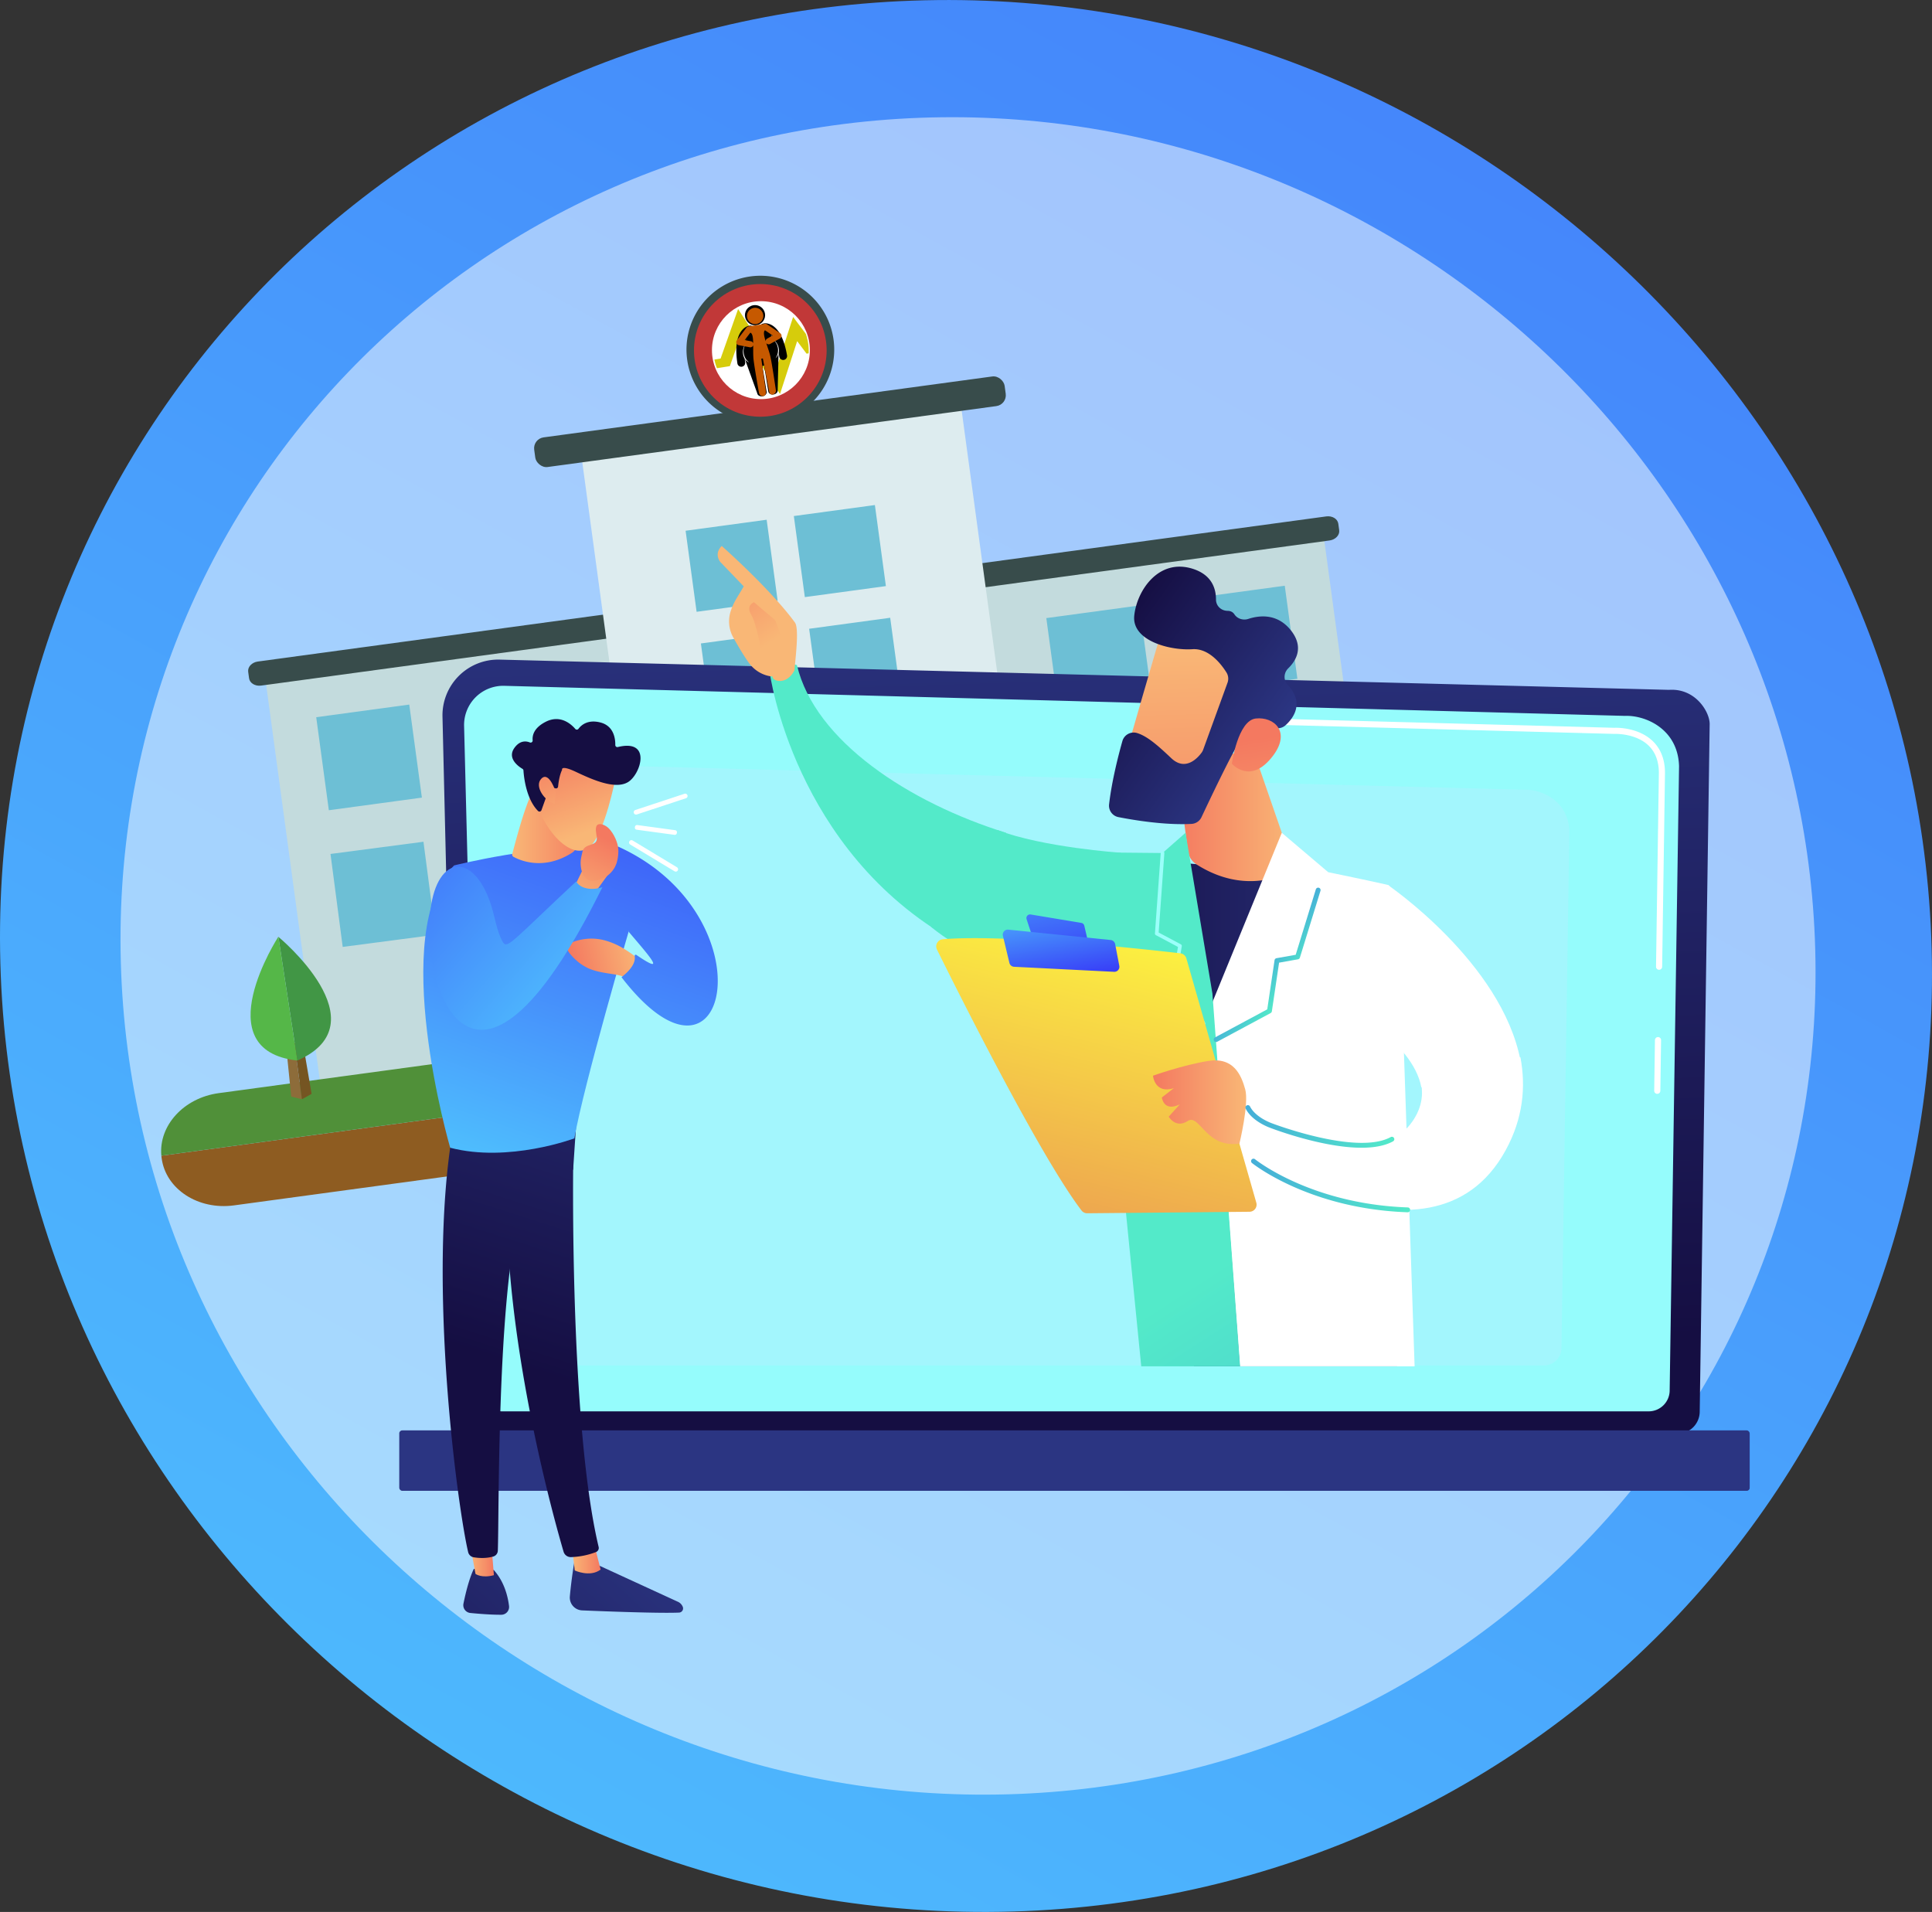 <svg xmlns="http://www.w3.org/2000/svg" xmlns:xlink="http://www.w3.org/1999/xlink" viewBox="0 0 3704.9 3666.27"><rect x="0" y="0" width="3704.9" height="3666.27" fill="#333333" stroke="none"/><defs><style>.cls-1{fill:none;}.cls-2{fill:url(#linear-gradient);}.cls-15,.cls-3{fill:#fff;}.cls-3{opacity:0.5;}.cls-4{fill:#c3dbdd;}.cls-5{fill:#6dbfd5;}.cls-6{fill:#384c4b;}.cls-7{fill:#ddecef;}.cls-8{fill:#c13838;}.cls-9{fill:#8e5c21;}.cls-10{fill:#509039;}.cls-11{fill:#8d6c3a;}.cls-12{fill:#755522;}.cls-13{fill:#419645;}.cls-14{fill:#55b748;}.cls-16{fill:#d6cc0b;}.cls-17{fill:#c65900;}.cls-18{fill:url(#linear-gradient-2);}.cls-19{fill:#95fcfc;}.cls-20{fill:#b6f0ff;opacity:0.43;}.cls-21{fill:url(#linear-gradient-3);}.cls-22{clip-path:url(#clip-path);}.cls-23{fill:url(#linear-gradient-4);}.cls-24{fill:url(#linear-gradient-5);}.cls-25{fill:url(#linear-gradient-6);}.cls-26{fill:url(#linear-gradient-7);}.cls-27{fill:url(#linear-gradient-8);}.cls-28{fill:url(#linear-gradient-9);}.cls-29{fill:url(#linear-gradient-10);}.cls-30{fill:url(#linear-gradient-11);}.cls-31{fill:url(#linear-gradient-12);}.cls-32{fill:url(#linear-gradient-13);}.cls-33{fill:url(#linear-gradient-14);}.cls-34{fill:url(#linear-gradient-15);}.cls-35{fill:url(#linear-gradient-16);}.cls-36{fill:url(#linear-gradient-17);}.cls-37{fill:url(#linear-gradient-18);}.cls-38{fill:url(#linear-gradient-19);}.cls-39{fill:url(#linear-gradient-20);}.cls-40{fill:url(#linear-gradient-21);}.cls-41{fill:url(#linear-gradient-22);}.cls-42{fill:url(#linear-gradient-23);}.cls-43{fill:url(#linear-gradient-24);}.cls-44{fill:url(#linear-gradient-25);}.cls-45{fill:url(#linear-gradient-26);}.cls-46{fill:url(#linear-gradient-27);}.cls-47{fill:url(#linear-gradient-28);}.cls-48{fill:url(#linear-gradient-29);}.cls-49{fill:url(#linear-gradient-30);}.cls-50{fill:url(#linear-gradient-31);}.cls-51{fill:url(#linear-gradient-32);}.cls-52{fill:url(#linear-gradient-33);}.cls-53{fill:url(#linear-gradient-34);}.cls-54{fill:url(#linear-gradient-35);}.cls-55{fill:url(#linear-gradient-36);}.cls-56{fill:url(#linear-gradient-37);}.cls-57{fill:url(#linear-gradient-38);}.cls-58{fill:url(#linear-gradient-39);}.cls-59{fill:url(#linear-gradient-40);}</style><linearGradient id="linear-gradient" x1="-174.54" y1="5534.94" x2="5267.65" y2="-4331.22" gradientUnits="userSpaceOnUse"><stop offset="0" stop-color="#53d8ff"/><stop offset="1" stop-color="#3840f7"/></linearGradient><linearGradient id="linear-gradient-2" x1="2053.71" y1="1068.09" x2="2099.29" y2="2617.81" gradientUnits="userSpaceOnUse"><stop offset="0" stop-color="#2b3582"/><stop offset="1" stop-color="#150e42"/></linearGradient><linearGradient id="linear-gradient-3" x1="2045.52" y1="2535.13" x2="1968.94" y2="1367.26" gradientTransform="translate(4128.61 5643.28) rotate(-180)" xlink:href="#linear-gradient-2"/><clipPath id="clip-path" transform="translate(-3.84 -20.85)"><path class="cls-1" d="M2927.45,2593c0,26.31-12.94,47.83-28.75,47.83H1323.13c-15.82,0-28.76-21.52-28.76-47.83l-12.9-1426.43c1.52-85.84,46.76-116.69,74.18-114.87L2895.12,983c14.73-.66,29,8.79,39.42,26.11s16.17,41,15.8,65.53Z"/></clipPath><linearGradient id="linear-gradient-4" x1="-481.79" y1="2458.57" x2="-1331.47" y2="3610.2" gradientTransform="matrix(-1, 0, 0, 1, 1556.97, 0)" xlink:href="#linear-gradient-2"/><linearGradient id="linear-gradient-5" x1="-611.6" y1="2362.79" x2="-1461.28" y2="3514.42" gradientTransform="matrix(-1, 0, 0, 1, 1556.97, 0)" xlink:href="#linear-gradient-2"/><linearGradient id="linear-gradient-6" x1="-1129.85" y1="2141.88" x2="-511.13" y2="2141.88" gradientTransform="matrix(-1, 0, 0, 1, 1556.97, 0)" xlink:href="#linear-gradient-2"/><linearGradient id="linear-gradient-7" x1="-731.8" y1="2423.96" x2="-1211.21" y2="3168.69" gradientTransform="matrix(-1, 0, 0, 1, 1556.97, 0)" gradientUnits="userSpaceOnUse"><stop offset="0" stop-color="#53eac9"/><stop offset="1" stop-color="#45aed8"/></linearGradient><linearGradient id="linear-gradient-8" x1="10471.75" y1="1483.4" x2="10775.82" y2="2175.22" gradientTransform="translate(-8890.8)" gradientUnits="userSpaceOnUse"><stop offset="0" stop-color="#f9b776"/><stop offset="1" stop-color="#f47960"/></linearGradient><linearGradient id="linear-gradient-9" x1="74.79" y1="1253" x2="201.67" y2="1057.93" gradientTransform="matrix(-1, 0, 0, 1, 1556.97, 0)" xlink:href="#linear-gradient-8"/><linearGradient id="linear-gradient-10" x1="-927.39" y1="1588.16" x2="-700.67" y2="1588.16" gradientTransform="matrix(-1, 0, 0, 1, 1556.97, 0)" xlink:href="#linear-gradient-8"/><linearGradient id="linear-gradient-11" x1="-737.29" y1="2480.16" x2="-1249.85" y2="3276.38" xlink:href="#linear-gradient-7"/><linearGradient id="linear-gradient-12" x1="-824.16" y1="2364.5" x2="-1303.58" y2="3109.23" xlink:href="#linear-gradient-7"/><linearGradient id="linear-gradient-13" x1="-733.51" y1="2007.36" x2="-310.32" y2="1702.8" gradientTransform="matrix(-1, 0, 0, 1, 1553.14, -20.85)" gradientUnits="userSpaceOnUse"><stop offset="0" stop-color="#9cfffb"/><stop offset="1" stop-color="#9bfffa"/></linearGradient><linearGradient id="linear-gradient-14" x1="-925.46" y1="1905.95" x2="-869.53" y2="1865.7" xlink:href="#linear-gradient-7"/><linearGradient id="linear-gradient-15" x1="-758.24" y1="1820.03" x2="-661.64" y2="1820.03" gradientTransform="matrix(-1, 0, 0, 1, 1556.97, 0)" xlink:href="#linear-gradient-13"/><linearGradient id="linear-gradient-16" x1="-620.51" y1="1786.87" x2="-305.2" y2="3100.69" gradientTransform="matrix(-1, 0, 0, 1, 1556.97, 0)" gradientUnits="userSpaceOnUse"><stop offset="0" stop-color="#fdf53f"/><stop offset="1" stop-color="#d93c65"/></linearGradient><linearGradient id="linear-gradient-17" x1="-423.1" y1="1579.77" x2="-490.25" y2="1874.66" gradientTransform="matrix(-1, 0, 0, 1, 1556.97, 0)" xlink:href="#linear-gradient"/><linearGradient id="linear-gradient-18" x1="-458.24" y1="1703.47" x2="-490.36" y2="1896.17" gradientTransform="matrix(-1, 0, 0, 1, 1556.97, 0)" xlink:href="#linear-gradient"/><linearGradient id="linear-gradient-19" x1="-836.58" y1="2134.44" x2="-657.93" y2="2134.44" gradientTransform="matrix(-1, 0, 0, 1, 1556.97, 0)" xlink:href="#linear-gradient-8"/><linearGradient id="linear-gradient-20" x1="-1120.67" y1="2180.93" x2="-835.24" y2="2180.93" xlink:href="#linear-gradient-7"/><linearGradient id="linear-gradient-21" x1="-1151.1" y1="2294.09" x2="-846.01" y2="2294.09" xlink:href="#linear-gradient-7"/><linearGradient id="linear-gradient-22" x1="-921.93" y1="-1664.81" x2="-1236.48" y2="-1248.69" gradientTransform="matrix(-0.81, -0.58, -0.58, 0.81, 561.72, 2074.84)" xlink:href="#linear-gradient-8"/><linearGradient id="linear-gradient-23" x1="-1162.16" y1="-1564.88" x2="-786.43" y2="-1564.88" gradientTransform="matrix(-0.81, -0.58, -0.58, 0.81, 561.72, 2074.84)" xlink:href="#linear-gradient-2"/><linearGradient id="linear-gradient-24" x1="-1382.63" y1="-1335.27" x2="-1130.33" y2="-1594.12" gradientTransform="matrix(-0.81, -0.58, -0.58, 0.81, 561.72, 2074.84)" xlink:href="#linear-gradient-8"/><linearGradient id="linear-gradient-25" x1="-3135.78" y1="2960.4" x2="-3751.78" y2="3630.43" gradientTransform="translate(4436.61)" xlink:href="#linear-gradient-2"/><linearGradient id="linear-gradient-26" x1="-3335.73" y1="3010.16" x2="-3281.01" y2="3010.16" gradientTransform="translate(4436.61)" xlink:href="#linear-gradient-8"/><linearGradient id="linear-gradient-27" x1="1329.85" y1="1765.17" x2="1044.45" y2="2656.17" xlink:href="#linear-gradient-2"/><linearGradient id="linear-gradient-28" x1="-3273.97" y1="2833.35" x2="-3889.97" y2="3503.39" gradientTransform="translate(4436.61)" xlink:href="#linear-gradient-2"/><linearGradient id="linear-gradient-29" x1="-3532.92" y1="3007.36" x2="-3485.68" y2="3007.36" gradientTransform="translate(4436.61)" xlink:href="#linear-gradient-8"/><linearGradient id="linear-gradient-30" x1="1194.56" y1="1721.84" x2="909.16" y2="2612.83" xlink:href="#linear-gradient-2"/><linearGradient id="linear-gradient-31" x1="817.08" y1="2410.51" x2="1187.73" y2="1355.98" xlink:href="#linear-gradient"/><linearGradient id="linear-gradient-32" x1="-3450.62" y1="1587.86" x2="-3301.9" y2="1587.86" gradientTransform="translate(4436.61)" xlink:href="#linear-gradient-8"/><linearGradient id="linear-gradient-33" x1="-7755.11" y1="-1813.01" x2="-7807.37" y2="-1985.4" gradientTransform="translate(8977.81 3007.13) rotate(-3.09)" xlink:href="#linear-gradient-8"/><linearGradient id="linear-gradient-34" x1="654.45" y1="867.13" x2="495.37" y2="1353.44" gradientTransform="matrix(-1, 0, 0, 1, 1565.89, 0)" xlink:href="#linear-gradient-2"/><linearGradient id="linear-gradient-35" x1="-7808.53" y1="-1813.82" x2="-7855.56" y2="-1968.91" gradientTransform="translate(8977.81 3007.13) rotate(-3.09)" xlink:href="#linear-gradient-8"/><linearGradient id="linear-gradient-36" x1="2342.39" y1="1169.54" x2="2474.37" y2="1169.54" gradientTransform="matrix(-0.97, 0.24, 0.24, 0.97, 3221.59, 146.59)" xlink:href="#linear-gradient-8"/><linearGradient id="linear-gradient-37" x1="1037.26" y1="2487.9" x2="1407.91" y2="1433.37" xlink:href="#linear-gradient"/><linearGradient id="linear-gradient-38" x1="3268.19" y1="1776.33" x2="3350.52" y2="1608.23" gradientTransform="translate(-2164.56 -20.85)" xlink:href="#linear-gradient-8"/><linearGradient id="linear-gradient-39" x1="1232.33" y1="2033.72" x2="568.83" y2="1455.83" xlink:href="#linear-gradient"/><linearGradient id="linear-gradient-40" x1="3259.19" y1="1777.32" x2="3331.13" y2="1630.45" gradientTransform="translate(-2160.73)" xlink:href="#linear-gradient-8"/></defs><title>Cover</title><g id="Background"><path class="cls-2" d="M3707.29,1816.93c39.79,1003-744.7,1839.84-1761.4,1869.39C918.89,3716.16,45.82,2912.5,5.3,1891S772.74,32.24,1800.48,21C2817.91,9.8,3667.5,813.93,3707.29,1816.93Z" transform="translate(-3.84 -20.85)"/><path class="cls-3" d="M3484.14,1821.4c35,881-654.57,1615.21-1547.17,1640.15-900.53,25.17-1665.23-680-1700.74-1575.15S908.3,256.61,1809.4,245.72C2702.56,234.94,3449.19,940.43,3484.14,1821.4Z" transform="translate(-3.84 -20.85)"/><rect class="cls-4" x="1173.58" y="1163.05" width="839.54" height="792.92" transform="translate(-199.22 207.77) rotate(-7.73)"/><rect class="cls-4" x="561.43" y="1265.68" width="634.69" height="787.36" transform="translate(-219.15 112.51) rotate(-7.73)"/><rect class="cls-5" x="900.48" y="1345.26" width="180.05" height="180.05" transform="translate(-187.98 125.51) rotate(-7.73)"/><path class="cls-6" d="M498.28,1289.36c-11.49,1.56-19.77,10.38-18.5,19.7l1.68,12.39c1.27,9.32,11.6,15.62,23.08,14.06l695-94.39-6.27-46.15Z" transform="translate(-3.84 -20.85)"/><rect class="cls-5" x="621.63" y="1383.13" width="180.05" height="180.05" transform="translate(-195.62 88.32) rotate(-7.73)"/><rect class="cls-4" x="1962.11" y="1075.47" width="634.69" height="792.01" transform="translate(-181.13 299.3) rotate(-7.73)"/><path class="cls-6" d="M2547.18,1011.09c11.48-1.56,21.81,4.74,23.08,14.06l1.68,12.38c1.27,9.33-7,18.15-18.5,19.71l-695,94.39-6.27-46.15Z" transform="translate(-3.84 -20.85)"/><polygon class="cls-7" points="1110.5 841.23 1140.42 1061.48 1266.79 1991.96 1994.32 1893.16 1867.95 962.67 1838.04 742.42 1110.5 841.23"/><rect class="cls-5" x="1344.85" y="1537.15" width="233.06" height="410.05" transform="translate(-225 191.67) rotate(-7.73)"/><rect class="cls-5" x="1625.43" y="1499.16" width="231.4" height="410.05" transform="translate(-217.34 228.97) rotate(-7.73)"/><rect class="cls-6" x="1025.18" y="800.77" width="910.42" height="57.35" rx="20.98" transform="translate(-101.99 185.92) rotate(-7.73)"/><path class="cls-6" d="M1446.33,576.39a116,116,0,1,1-76.68,44.69,115.17,115.17,0,0,1,76.68-44.69m-3.46-25.47a141.66,141.66,0,1,0,159.44,121.3,141.66,141.66,0,0,0-159.44-121.3Z" transform="translate(-3.84 -20.85)"/><path class="cls-6" d="M1286.2,1473.84H1851.6a8.13,8.13,0,0,1,8.13,8.13v29.79a8.12,8.12,0,0,1-8.12,8.12H1286.2a8.12,8.12,0,0,1-8.12-8.12V1482a8.12,8.12,0,0,1,8.12-8.12Z" transform="translate(-191.01 203.91) rotate(-7.73)"/><rect class="cls-5" x="935.89" y="1606.04" width="180.05" height="180.05" transform="translate(-222.75 132.65) rotate(-7.73)"/><rect class="cls-5" x="657.04" y="1643.91" width="180.05" height="180.05" transform="matrix(0.99, -0.13, 0.13, 0.99, -230.39, 95.46)"/><rect class="cls-5" x="1536.04" y="999.01" width="156.86" height="156.86" transform="translate(-134.15 206.22) rotate(-7.73)"/><rect class="cls-5" x="1328.48" y="1027.2" width="156.86" height="156.86" transform="translate(-139.83 178.55) rotate(-7.73)"/><rect class="cls-5" x="1565.4" y="1215.15" width="156.86" height="156.86" transform="translate(-162.97 212.14) rotate(-7.73)"/><rect class="cls-5" x="1357.83" y="1243.34" width="156.86" height="156.86" transform="translate(-168.65 184.46) rotate(-7.73)"/><circle class="cls-8" cx="1461.85" cy="692.75" r="127.21" transform="translate(-65.52 1215.73) rotate(-45)"/><path class="cls-9" d="M313.26,2237c.12,1.29.26,2.59.44,3.89l.16,1.19c8,59.1,70,99.48,138.64,90.16L2839.79,2008c68.62-9.32,117.74-64.78,109.71-123.88l-.16-1.19c-.18-1.3-.39-2.59-.62-3.87Z" transform="translate(-3.84 -20.85)"/><path class="cls-10" d="M2810.56,1792.79,423.27,2117c-67.11,9.11-115.43,62.35-110,120l2635.46-357.93C2938.57,1822.08,2877.67,1783.67,2810.56,1792.79Z" transform="translate(-3.84 -20.85)"/><polygon class="cls-11" points="548.26 2002.19 558.48 2102.8 579.05 2107.91 564.39 2000 548.26 2002.19"/><polygon class="cls-12" points="580.53 1997.81 564.39 2000 579.05 2107.91 597.52 2097.49 580.53 1997.81"/><path class="cls-13" d="M537.67,1817.25s200.26,165.31,36.44,237.25Z" transform="translate(-3.84 -20.85)"/><path class="cls-14" d="M537.63,1817s-141.38,218,36.48,237.46Z" transform="translate(-3.84 -20.85)"/><polygon class="cls-11" points="2654.48 1716.14 2664.69 1816.75 2685.26 1821.86 2670.61 1713.95 2654.48 1716.14"/><polygon class="cls-12" points="2686.74 1711.76 2670.61 1713.95 2685.26 1821.86 2703.73 1811.44 2686.74 1711.76"/><path class="cls-13" d="M2643.88,1531.2s200.27,165.31,36.45,237.25Z" transform="translate(-3.84 -20.85)"/><path class="cls-14" d="M2643.85,1531s-141.39,218,36.48,237.46Z" transform="translate(-3.84 -20.85)"/><polygon class="cls-11" points="1258.26 1905.76 1268.47 2006.37 1289.05 2011.49 1274.39 1903.57 1258.26 1905.76"/><polygon class="cls-12" points="1290.53 1901.38 1274.39 1903.57 1289.05 2011.49 1307.51 2001.07 1290.53 1901.38"/><path class="cls-13" d="M1247.66,1720.83s200.27,165.3,36.45,237.25Z" transform="translate(-3.84 -20.85)"/><path class="cls-14" d="M1247.63,1720.61s-141.38,218,36.48,237.47Z" transform="translate(-3.84 -20.85)"/><polygon class="cls-11" points="1960.08 1810.45 1970.3 1911.05 1990.87 1916.17 1976.22 1808.26 1960.08 1810.45"/><polygon class="cls-12" points="1992.35 1806.06 1976.22 1808.26 1990.87 1916.17 2009.34 1905.75 1992.35 1806.06"/><path class="cls-13" d="M1949.49,1625.51s200.27,165.3,36.44,237.25Z" transform="translate(-3.84 -20.85)"/><path class="cls-14" d="M1949.46,1625.3s-141.39,218,36.47,237.46Z" transform="translate(-3.84 -20.85)"/><polygon class="cls-11" points="903.26 1953.98 913.48 2054.58 934.05 2059.7 919.39 1951.79 903.26 1953.98"/><polygon class="cls-12" points="935.53 1949.59 919.39 1951.79 934.05 2059.7 952.52 2049.28 935.53 1949.59"/><path class="cls-13" d="M892.67,1769s200.26,165.3,36.44,237.25Z" transform="translate(-3.84 -20.85)"/><path class="cls-14" d="M892.63,1768.83s-141.38,218,36.48,237.46Z" transform="translate(-3.84 -20.85)"/><rect class="cls-5" x="2300.51" y="1155.12" width="180.05" height="180.05" transform="translate(-149.66 312.19) rotate(-7.73)"/><rect class="cls-5" x="2021.67" y="1192.99" width="180.05" height="180.05" transform="translate(-157.29 275.01) rotate(-7.73)"/><rect class="cls-5" x="2335.93" y="1415.89" width="180.05" height="180.05" transform="translate(-184.43 319.33) rotate(-7.73)"/><rect class="cls-5" x="2057.08" y="1453.77" width="180.05" height="180.05" transform="translate(-192.06 282.15) rotate(-7.73)"/><polygon class="cls-11" points="2307.28 1763.29 2317.5 1863.9 2338.07 1869.02 2323.41 1761.1 2307.28 1763.29"/><polygon class="cls-12" points="2339.55 1758.91 2323.41 1761.1 2338.07 1869.02 2356.54 1858.6 2339.55 1758.91"/><path class="cls-13" d="M2296.69,1578.36s200.26,165.3,36.44,237.25Z" transform="translate(-3.84 -20.85)"/><path class="cls-14" d="M2296.65,1578.14s-141.38,218,36.48,237.47Z" transform="translate(-3.84 -20.85)"/><circle class="cls-15" cx="1459.16" cy="671.44" r="93.88"/><path class="cls-16" d="M1549.22,661.1l-24.44-32.51-31.72,97.67-73.79-112.78-33.56,94.9-11.91,1.94a96.51,96.51,0,0,0,4.88,16.61l24.79-4,21.47-60.71,74.67,114.14L1532.53,675l18,24,4-.65a97.41,97.41,0,0,0-5.31-37.2Z" transform="translate(-3.84 -20.85)"/><path d="M1443.74,645.12l-2.53.41a7.88,7.88,0,0,0-1.36.11h0a19.17,19.17,0,0,0-6.36,2.58c-4.77,2.84-10.81,9-14.29,19.92s-4.79,26.6-1.28,49.57a7.53,7.53,0,0,0,8.57,6.3l.07,0a7.53,7.53,0,0,0,6.23-8.56c-.37-2.35-.66-4.59-.92-6.75a23.11,23.11,0,0,1-3-8.56,26.07,26.07,0,0,1,2.49-16.22,50.13,50.13,0,0,1,3-13.52l-1.18,10.37a31.61,31.61,0,0,1,2.62-3.38,5.8,5.8,0,0,1,.76-.69,26.19,26.19,0,0,0-6.48,22,26.89,26.89,0,0,0,10.43,17.26,18.23,18.23,0,0,1-8.24-6.62l23.65,65.56c.65,4,5.21,6.62,10.17,5.81s8.46-4.72,7.8-8.74l-8.05-49.46,1.65-.24c.56-.09,1.1-.19,1.64-.3l8.06,49.47c.65,4,5.21,6.62,10.17,5.81s8.46-4.72,7.81-8.74l1.63-69.67a18.24,18.24,0,0,1-5.71,8.89,26.94,26.94,0,0,0,4.42-19.68,26.26,26.26,0,0,0-13.12-18.77,5.55,5.55,0,0,1,.95.42,31.7,31.7,0,0,1,3.55,2.36l-4.4-9.41.18.2a50.34,50.34,0,0,1,7,11.61,26,26,0,0,1,7.5,14.59,23,23,0,0,1-.18,9.08c.45,2.13.88,4.36,1.28,6.71a7.52,7.52,0,0,0,8.62,6.14h.07a7.52,7.52,0,0,0,6.13-8.69c-5.26-30.49-14.49-46.1-23.89-54.19a30.23,30.23,0,0,0-12.91-6.77,19.07,19.07,0,0,0-6.86-.43,7.41,7.41,0,0,0-1.33.34l-2.51.4a21.23,21.23,0,0,1-21.84,3.56Z" transform="translate(-3.84 -20.85)"/><circle cx="1447.87" cy="604.35" r="19.34"/><path class="cls-17" d="M1499.86,659.81l-25.13-17.12a6.6,6.6,0,0,0-5.15-.76L1440,646.69a6.71,6.71,0,0,0-4.63,2.4l-18.4,24.2a6,6,0,0,0-.89,5.69,5.86,5.86,0,0,0,4.39,3.77l21.31,4a5.65,5.65,0,0,0,6.44-3.86c.06,9.13-.22,19.21.65,27.13,1.74,15.87,10.42,64,10.42,64a7.52,7.52,0,0,0,8.56,6.31c4.06-.66,5.24-5.24,4.57-9.38l-8.69-62.26,3-.48,12,62.86c.67,4.14,2.75,7,6.8,6.38a7.53,7.53,0,0,0,6.12-8.69s-7-48.45-10.43-64c-1.7-7.8-5.16-17.26-8-25.94a5.74,5.74,0,0,0,5.5,2.26,5.41,5.41,0,0,0,1.83-.64l19-10.52a5.88,5.88,0,0,0,3-5A6,6,0,0,0,1499.86,659.81ZM1448.2,679a5.82,5.82,0,0,0-4.4-3.78L1431.87,673l10.83-14.25C1447,660.09,1448,668.55,1448.2,679Zm26.84-8.87a5.86,5.86,0,0,0-3,5c-3.08-10-4.81-18.29-1.21-21l14.8,10.08Z" transform="translate(-3.84 -20.85)"/><circle class="cls-17" cx="1448.11" cy="605.84" r="15.69"/></g><g id="Illustration"><path class="cls-18" d="M883.88,2727.71a42.54,42.54,0,0,0,42.43,42.4H3220.87a42.54,42.54,0,0,0,42.43-42.4l19.09-1318.61c0-23.32-27.47-68.83-77.81-65.41l-2242.49-58A106.93,106.93,0,0,0,852.37,1395Z" transform="translate(-3.84 -20.85)"/><path class="cls-19" d="M925.77,2687.05a40.27,40.27,0,0,0,40.15,40.14H3165.53a40.27,40.27,0,0,0,40.15-40.14l18-1197.06c-2.12-72-65.27-97.92-103.56-96.39L970.91,1335.94a75.14,75.14,0,0,0-77.1,76.9Z" transform="translate(-3.84 -20.85)"/><path class="cls-20" d="M1086.73,2606c0,18.28,15.15,33.24,33.66,33.24H2964.54c18.52,0,33.66-15,33.66-33.24l15.11-991c-1.78-59.64-54.73-81.08-86.83-79.81l-1801.9-47.74a63.4,63.4,0,0,0-46.14,18.14,61.7,61.7,0,0,0-18.5,45.53Z" transform="translate(-3.84 -20.85)"/><path class="cls-15" d="M3181.91,2118.36h-.09a5.89,5.89,0,0,1-5.8-6l1.43-97.08a5.87,5.87,0,0,1,5.88-5.79h.08a5.87,5.87,0,0,1,5.8,6l-1.42,97.08A5.89,5.89,0,0,1,3181.91,2118.36Z" transform="translate(-3.84 -20.85)"/><path class="cls-15" d="M3185.4,1880.47h-.09a5.88,5.88,0,0,1-5.79-6l5.46-371.82c-.11-22.08-6.81-39.72-19.93-52.29-24.49-23.47-63.38-22.27-65-22.19l-686.94-18.42a5.88,5.88,0,0,1-5.72-6,5.64,5.64,0,0,1,6-5.72l686.53,18.42c4.27-.25,45.67-1,73.25,25.45,15.51,14.87,23.43,35.34,23.55,60.85l-5.46,371.93A5.89,5.89,0,0,1,3185.4,1880.47Z" transform="translate(-3.84 -20.85)"/><rect class="cls-21" x="769.47" y="2763.71" width="2589.66" height="115.86" rx="5.65" transform="translate(4124.77 5622.43) rotate(180)"/><g class="cls-22"><path class="cls-23" d="M2278.17,3328.91h167.2c26.43-150.26,48.28-317.53,54.6-482,19.08-497.27,0-16.93,0-16.93l-11.2-307.38-196.89,0C2294.29,2534.94,2302.14,2941.59,2278.17,3328.91Z" transform="translate(-3.84 -20.85)"/><path class="cls-24" d="M2436.21,2763.61a60.59,60.59,0,0,1,23.35,33.41c33.5,122.57,50,331.38,58.37,531.89h169c18.13-249.94,22.49-542.31-16.69-778.79L2284,2500.62l10.84,162.48Z" transform="translate(-3.84 -20.85)"/><path class="cls-25" d="M2177.22,1673.18c234.3-3.87,466.93,76,466.93,76,69.83,407.51,32.94,845.95,32.94,845.95-181.39,47.57-386-29.08-386-29.08-30.15-170.33-170.8-649.68-170.8-649.68C2005.81,1902.17,2105,1674.38,2177.22,1673.18Z" transform="translate(-3.84 -20.85)"/><path class="cls-26" d="M1480,1311c23-27.79,52.14-14.64,52.14-14.64,34.48,145.64,215.26,263.72,401,321.44-12.13,51.65-40.05,139-99.29,207.69C1525.62,1652.17,1480,1311,1480,1311Z" transform="translate(-3.84 -20.85)"/><path class="cls-27" d="M1485.59,1318.06c-2.41,7.66,25.48,19.32,41.9-12,.58-15,9.7-79.3.74-91.53-47.76-65.11-140.36-146.73-140.36-146.73-15.65,15.44-2.76,30.61-2.76,30.61l44.92,46.79c-9.39,17-20.85,31.31-26.22,51.85a63,63,0,0,0,6.27,46.33c7.89,14.2,18.64,32.67,28.81,47.12C1458.14,1317.86,1485.59,1318.06,1485.59,1318.06Z" transform="translate(-3.84 -20.85)"/><path class="cls-28" d="M1449.68,1175.57l40.93,34.7,12.86,34.55-36.5,40.49s-12.27-68.55-21.39-83.39S1441.19,1179.91,1449.68,1175.57Z" transform="translate(-3.84 -20.85)"/><path class="cls-15" d="M2575,1944.48l89.86-226.87s218.85,148.7,254.84,337.23c-41.35,3-116.6,13.8-190.25,51C2713.28,2016.8,2575,1944.48,2575,1944.48Z" transform="translate(-3.84 -20.85)"/><path class="cls-29" d="M2409.39,1465.89l74.54,215.59a7.75,7.75,0,0,1-3.54,9.35c-20.32,11.24-93.53,43.71-181.76-12.23a36.54,36.54,0,0,1-16.84-26.12l-24.14-186.59Z" transform="translate(-3.84 -20.85)"/><path class="cls-15" d="M2550.87,1693.34l-89-75.55-133.07,324.9,97,1291,303,9.06a7.76,7.76,0,0,0,8-8l-42.3-1242s-1.16-268.39-29.69-275.11S2550.87,1693.34,2550.87,1693.34Z" transform="translate(-3.84 -20.85)"/><path class="cls-30" d="M2328.84,1926l-51.54-308.22-44.11,38.78-93-.9-19.91,260.71L2253,3250.48a7.75,7.75,0,0,0,8.82,6.91l164.08-23.67Z" transform="translate(-3.84 -20.85)"/><path class="cls-31" d="M2152.41,1656s-149.46-10.3-235.74-43.51C1815.35,1792.59,1789,1797.87,1789,1797.87s122.73,108.88,331.28,118.51S2152.41,1656,2152.41,1656Z" transform="translate(-3.84 -20.85)"/><polygon class="cls-32" points="2270.47 1919.2 2270.47 1950.8 2149.93 1943.78 2149.93 1908.67 2270.47 1919.2"/><path class="cls-33" d="M2336,2018.93a4.71,4.71,0,0,0,2.21-.56l102.24-54.9a4.7,4.7,0,0,0,2.4-3.42l13.83-93.24,36.27-6.44a4.64,4.64,0,0,0,3.63-3.21L2536.05,1729a4.65,4.65,0,1,0-8.89-2.74l-38.62,125.44-36.76,6.53a4.65,4.65,0,0,0-3.79,3.9l-14,94.24-100.19,53.81a4.65,4.65,0,0,0,2.21,8.75Z" transform="translate(-3.84 -20.85)"/><path class="cls-34" d="M2311.72,1987a3.4,3.4,0,0,0,1.73-.46,3.48,3.48,0,0,0,1.31-4.75l-53.47-93.73,8.79-52.76a3.46,3.46,0,0,0-1.79-3.65L2225.75,1809l10.92-152.18a3.5,3.5,0,0,0-3.24-3.74,3.27,3.27,0,0,0-3.73,3.24l-11.08,154.45a3.5,3.5,0,0,0,1.84,3.33l42.33,22.53-8.58,51.5a3.48,3.48,0,0,0,.4,2.3l54.07,94.8A3.49,3.49,0,0,0,2311.72,1987Z" transform="translate(-3.84 -20.85)"/><path class="cls-15" d="M2383.49,2151.31s245.71,138.86,328.61,20.29c17.22-24.62,21.33-49.09,17.09-72.42,73.65-37.19,148.9-47.94,190.25-51,10.85,56.84,5.11,117.28-28.29,178.38-145.22,265.65-540.17-14.68-540.17-14.68Z" transform="translate(-3.84 -20.85)"/><path class="cls-35" d="M2413,2327l-134.09-468.3a13.66,13.66,0,0,0-11.55-9.83c-24.3-2.83-94.7-10.79-176-17.67-97.91-8.28-211.61-15-279.56-9.28a13.7,13.7,0,0,0-11.2,19.72c38.64,78.17,197.57,396.14,277.16,500.3a13.73,13.73,0,0,0,11.05,5.43l311.13-2.9A13.69,13.69,0,0,0,2413,2327Z" transform="translate(-3.84 -20.85)"/><path class="cls-36" d="M2077.48,1790.58l-97.22-16.2a7,7,0,0,0-7.78,9.07l9.63,29.17a7,7,0,0,0,5.7,4.73l93.56,12.49a7,7,0,0,0,7.71-8.5l-5.95-25.47A7,7,0,0,0,2077.48,1790.58Z" transform="translate(-3.84 -20.85)"/><path class="cls-37" d="M2150.28,1872.89l-8-41.72a9.66,9.66,0,0,0-8.5-7.78l-196.37-19.92a9.64,9.64,0,0,0-10.35,11.84l12.49,52a9.65,9.65,0,0,0,8.89,7.38l191.89,9.66A9.65,9.65,0,0,0,2150.28,1872.89Z" transform="translate(-3.84 -20.85)"/><path class="cls-38" d="M2380.62,2213.84s18.68-76.81,11.14-104.06-22.13-62.29-70.79-54.51-106.07,28.29-106.07,28.29,2.9,35.5,39.88,24l-22.93,17.75s3.28,28.42,34.52,13.24L2245,2162.12s13.41,23.34,36.4,8.37S2315.44,2223.09,2380.62,2213.84Z" transform="translate(-3.84 -20.85)"/><path class="cls-39" d="M2614.83,2221.7c23.07,0,44.25-3.41,60.4-12.28a4.65,4.65,0,1,0-4.48-8.16c-64.83,35.6-225.85-25.69-227.45-26.31-.49-.17-31.34-10.9-42.3-32.26a4.65,4.65,0,1,0-8.27,4.24c12.67,24.75,46,36.29,47.4,36.77C2445.17,2185.65,2539.86,2221.7,2614.83,2221.7Z" transform="translate(-3.84 -20.85)"/><path class="cls-40" d="M2703.41,2345.46a4.66,4.66,0,0,0,.17-9.31c-185.9-6.4-291.93-91.52-293-92.38a4.65,4.65,0,1,0-5.9,7.2c1.07.88,109.35,88,298.56,94.49Z" transform="translate(-3.84 -20.85)"/><path class="cls-41" d="M2233.68,1224.82c-2.42,3.37-78,266.93-78,266.93l151.41,40,108.78-239.16S2274.25,1168.48,2233.68,1224.82Z" transform="translate(-3.84 -20.85)"/><path class="cls-42" d="M2355.71,1310.27a22.55,22.55,0,0,1,2.1,19.72l-46.72,128.5a21.73,21.73,0,0,1-2.88,5.45c-6.73,9.24-30.54,37-58.16,10.87-23.54-22.23-45.48-42.33-66-48.4a22.48,22.48,0,0,0-27.88,15.59c-7,24.75-20.13,75-25.51,121.26a22.37,22.37,0,0,0,18,24.47c30.23,5.92,89.62,15.72,140.11,13a22.49,22.49,0,0,0,19.15-12.92c15.53-33.08,59.44-125.63,75.86-149.85,15.25-22.5,51.52-22.17,68.11-20.7a22.63,22.63,0,0,0,17.2-5.73c14.08-12.7,37.28-42,4-77.6-8.29-8.84-7.66-22.88,1-31.35,15.53-15.17,30.59-40.9,5.28-72.94-25.64-32.43-59.55-29.21-81.68-22-9.79,3.18-21-.11-26.65-8.7-2.52-3.83-6.59-6.71-13.14-6.77-12.35-.11-22.25-9.46-22.23-21.81,0-21.17-8.11-47.09-44.15-58.68-66.11-21.25-108.05,42.41-112.6,90.17s68.44,66.72,111.49,63.9C2322,1263.59,2345.48,1294,2355.71,1310.27Z" transform="translate(-3.84 -20.85)"/><path class="cls-43" d="M2366.08,1485.22s11.48-82.87,46-86.61,67.89,24.94,33.14,71.19C2402,1527.33,2366.08,1485.22,2366.08,1485.22Z" transform="translate(-3.84 -20.85)"/></g><path class="cls-44" d="M1106.11,3010.31s-6.38,36.12-9.51,71.87a24.64,24.64,0,0,0,23.56,26.69c47.61,2,149.45,5.83,186,4.2a8,8,0,0,0,7-11,17.92,17.92,0,0,0-9.17-9.66l-168.22-77.31Z" transform="translate(-3.84 -20.85)"/><path class="cls-45" d="M1100.88,2989.09l5.13,43.2s29.46,13.72,49.59-1.73l-12.2-48.14Z" transform="translate(-3.84 -20.85)"/><path class="cls-46" d="M1104.73,2177c-2.21,11.28-11.88,563,47.09,810.17a8.39,8.39,0,0,1-4.92,9.76,146,146,0,0,1-48,9.76,14.45,14.45,0,0,1-14.33-10.37c-16.86-57.36-97.63-344.75-108.17-619.28-11.77-306.76,0-10.44,0-10.44l6.91-189.63Z" transform="translate(-3.84 -20.85)"/><path class="cls-47" d="M912.61,3029.15s-10.16,18.24-20,66.68a15,15,0,0,0,13.22,18c15.72,1.55,39.92,3.53,59.31,3.4A15,15,0,0,0,980,3100.52c-2.14-17.69-8.83-46.7-29.5-69.31Z" transform="translate(-3.84 -20.85)"/><path class="cls-48" d="M903.69,2973.59l12,65.33s11.84,8.81,35.27,2.42l-5.72-70.29Z" transform="translate(-3.84 -20.85)"/><path class="cls-49" d="M871.33,2193.88c-48.23,291.06,10.46,719.39,30.26,803.22a13.07,13.07,0,0,0,10.55,9.93c8.84,1.46,23.39,2.66,37.73-1.51a12,12,0,0,0,8.61-11c2.66-67.78-2.12-483.86,42.82-648.3a37.35,37.35,0,0,1,14.4-20.61l87.23-62,6.68-100.23Z" transform="translate(-3.84 -20.85)"/><path class="cls-50" d="M1178.65,1642.36c-144.53-2.38-304,38-304,38-128.37,126.3-7.53,541.33-7.53,541.33,111.89,29.35,238.11-17.94,238.11-17.94,18.6-105.07,105.37-400.78,105.37-400.78C1281.21,1794.17,1223.23,1643.1,1178.65,1642.36Z" transform="translate(-3.84 -20.85)"/><path class="cls-51" d="M1048.46,1499.83c-28.37,33.1-45.47,95.17-62.2,158.19a4.79,4.79,0,0,0,2.18,5.77c12.54,6.93,57.7,27,112.13-7.54a22.58,22.58,0,0,0,10.39-16.12l23.75-122.82Z" transform="translate(-3.84 -20.85)"/><path class="cls-52" d="M1184.16,1512.5s-20,105.78-49,131.72-76.2-15.32-99.38-73.82l34.3-104Z" transform="translate(-3.84 -20.85)"/><path class="cls-53" d="M1069.15,1532.55a3.92,3.92,0,0,0,4.92-3.41c.7-7.35,2.66-21.93,7.67-32.06,0,0-3.46-10.22,26.49,3.88s74.89,34.74,99.88,19.65c24.36-14.71,46.15-83.3-19.48-67.27a3.92,3.92,0,0,1-4.87-3.85c.22-11.09-2.25-36.45-28.43-43.22-24.5-6.33-37.1,5.25-42.18,12.11a3.89,3.89,0,0,1-6.09.23c-7.73-9-28.4-28-56.57-13.76-23.19,11.75-26.1,26.59-25.21,35.69a3.91,3.91,0,0,1-5.36,4c-7.46-3-19.26-4.07-29.71,10.58-14.45,20.26,8.6,35.91,15.49,40a3.93,3.93,0,0,1,1.95,3.14c.6,10.09,4.55,54.07,28,77.73a4,4,0,0,0,6.5-1.49l14.82-41.43a3.94,3.94,0,0,1,4.71-2.48Z" transform="translate(-3.84 -20.85)"/><path class="cls-54" d="M1070,1540.76s-12.67-41.73-27.7-27.15,6.49,43.73,24.86,48.51Z" transform="translate(-3.84 -20.85)"/><path class="cls-55" d="M1199.55,1839.63a141.58,141.58,0,0,0-34.49-15.15,98.94,98.94,0,0,0-40.89-2.82c-7.47,1.12-32,5.79-33.21,15.49-.83,6.87,12.28,20,16.92,24.18a93.94,93.94,0,0,0,23.86,16.14c17,7.63,35.88,9.33,54.21,12.48,10.62,1.83,22.34,7.64,33.25,4.66,15.13-4.13,21.66-24.41,9.4-34.37A245.79,245.79,0,0,0,1199.55,1839.63Z" transform="translate(-3.84 -20.85)"/><path class="cls-56" d="M1188.3,1643.84l21,163.56c42.19,49.6,73.4,84.48,14.85,44.57a2.06,2.06,0,0,0-3.21,2c2.07,12.72-7,26.33-25.31,40.68C1402.41,2163.34,1481.12,1775.46,1188.3,1643.84Z" transform="translate(-3.84 -20.85)"/><polygon class="cls-57" points="1131.95 1724.23 1097.98 1707.79 1120.64 1660.98 1182.68 1653.85 1131.95 1724.23"/><path class="cls-58" d="M968.58,1828.16c-11.57-18.78-16.38-51.7-23.27-72.67-33.42-101.71-102.66-94.73-115.73,8.54-22.23,123.35,73.76,474.59,329.45-41.94-25.94,8.15-45-.37-50.2-11.1C990,1821.86,976.73,1841.39,968.58,1828.16Z" transform="translate(-3.84 -20.85)"/><path class="cls-59" d="M1117.47,1670.43c.29-3.37,3-15.45,3.73-17.84,4.71-15.77,29.18-7.87,27.08-26-.81-7-4.1-19.39,1-23.8,5.35-4.65,16.94,1.07,22.38,6.87,9.67,10.31,17,26.71,17.84,39.37.78,12.42-1.92,27.71-8.15,37.34-7.64,11.8-17.55,18.57-33.15,22.79C1124.07,1715.66,1115.76,1690.47,1117.47,1670.43Z" transform="translate(-3.84 -20.85)"/><path class="cls-15" d="M1322.15,1545.84a4.5,4.5,0,0,1-2.87,5.69L1225,1582.62a4.52,4.52,0,0,1-5.7-2.87h0a4.51,4.51,0,0,1,2.88-5.7l94.27-31.09a4.51,4.51,0,0,1,5.7,2.88Z" transform="translate(-3.84 -20.85)"/><path class="cls-15" d="M1303.54,1690.06a4.51,4.51,0,0,1-6.2,1.53l-85-51.33a4.52,4.52,0,0,1-1.52-6.2h0a4.51,4.51,0,0,1,6.19-1.53l85,51.34a4.51,4.51,0,0,1,1.53,6.19Z" transform="translate(-3.84 -20.85)"/><rect class="cls-15" x="1257.19" y="1571.82" width="9.02" height="81.22" rx="3.67" transform="translate(-509.68 2624.83) rotate(-82.27)"/></g></svg>